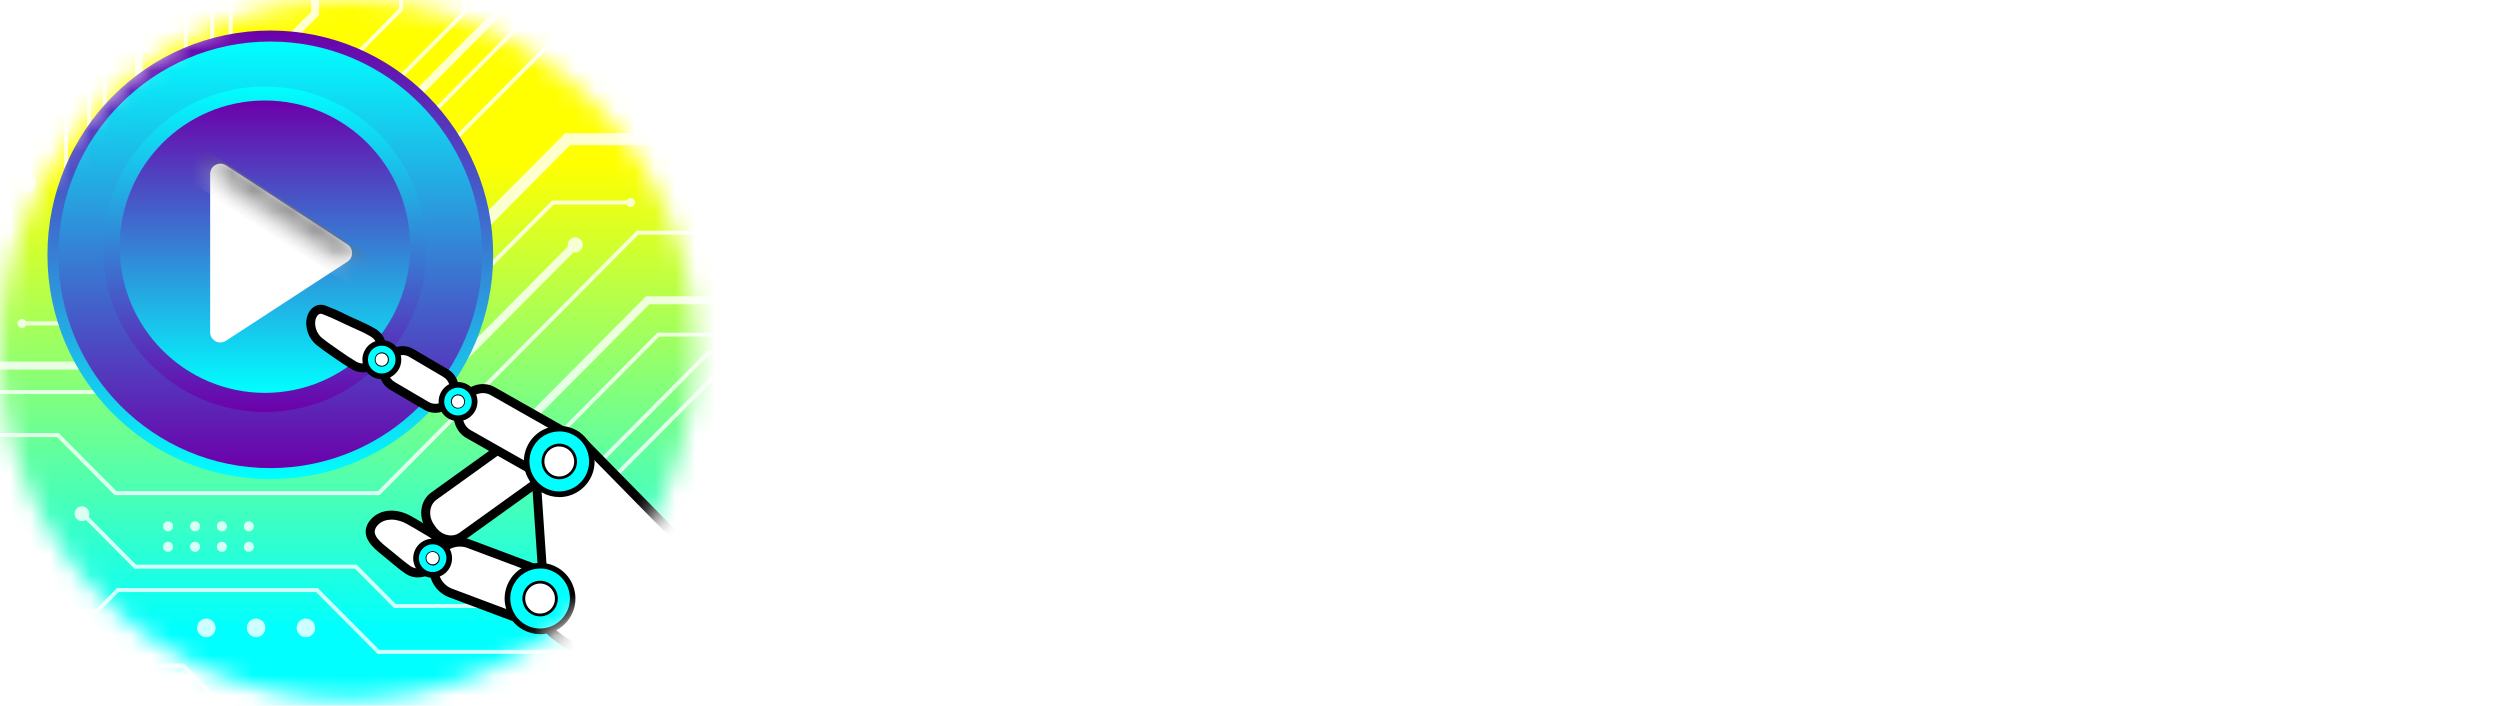 <svg width="124" height="35" viewBox="0 0 124 35" fill="none" xmlns="http://www.w3.org/2000/svg">
<path d="M52.399 24.794C52.505 24.794 52.592 24.775 52.662 24.735C52.731 24.695 52.804 24.577 52.836 24.321C52.869 24.064 52.887 23.514 52.887 22.789C53.255 23.144 54.013 23.577 54.523 23.771C54.472 24.519 54.399 25.303 54.275 25.64C54.133 26.014 53.889 26.231 53.572 26.407C53.31 26.546 52.869 26.582 52.571 26.582H51.514C51.092 26.582 50.564 26.443 50.247 26.11C49.93 25.776 49.788 25.362 49.788 24.163V21.509H48.768C48.539 24.163 47.767 25.776 44.583 26.74C44.427 26.249 44.004 25.52 43.618 25.087C41.79 25.52 39.961 25.912 38.483 26.245L38.078 24.123C38.818 24.006 39.714 23.866 40.679 23.672V18.54H38.304V16.576H40.679V15.139H39.131V14.472C38.902 14.728 38.658 14.963 38.428 15.179C38.304 14.648 37.918 13.332 37.638 12.76C38.974 11.697 40.329 9.989 41.12 8.2L42.667 8.988C42.562 9.222 42.456 9.461 42.351 9.695C43.494 10.421 44.583 11.286 45.235 11.997L44.656 13.079H46.801C46.696 12.606 46.554 12.074 46.379 11.623L47.803 11.308H45.006V9.538H48.4C48.295 9.222 48.171 8.907 48.032 8.654L49.879 8.163C50.09 8.555 50.338 9.069 50.513 9.538H53.94V11.308H51.074L52.672 11.623C52.443 12.155 52.214 12.646 52.02 13.079H54.235V14.886H44.547V13.273L44.23 13.845L44.179 13.786V15.142H42.493V16.579H44.707V18.544H42.493V23.32L44.867 22.829L44.991 24.442C46.291 23.833 46.645 22.91 46.801 21.513H45.428V15.575H53.55V21.513H51.722V24.226C51.722 24.482 51.74 24.64 51.791 24.698C51.842 24.757 51.915 24.797 52.02 24.797H52.388L52.399 24.794ZM39.794 19.288C40.093 20.369 40.34 21.766 40.428 22.671L39.022 23.104C38.985 22.162 38.741 20.743 38.475 19.662L39.794 19.288ZM43.625 13.196C43.01 12.588 42.22 11.975 41.429 11.407C41.061 12.038 40.639 12.628 40.216 13.196H43.629H43.625ZM42.693 22.316C42.941 21.451 43.203 20.054 43.309 19.13L44.82 19.545C44.503 20.644 44.223 21.883 43.975 22.712L42.693 22.32V22.316ZM47.195 17.873H51.715V17.008H47.195V17.873ZM47.195 20.076H51.715V19.211H47.195V20.076ZM48.091 11.308C48.32 11.84 48.564 12.547 48.652 13.079H50.218C50.429 12.529 50.658 11.84 50.764 11.308H48.091Z" fill="white"/>
<path d="M60.594 13.354H63.406V15.318H61.683L62.739 15.612C62.441 16.301 62.124 16.968 61.843 17.598H63.056V19.563H60.594V21.136H63.406V23.1H60.594V26.601H58.66V23.1H55.619V21.136H58.66V19.563H56.041V17.598H57.291C57.167 17.008 56.905 16.26 56.675 15.652L57.659 15.318H55.637V13.354H58.66V11.997H56.111V10.069H58.66V8.379H60.594V10.069H63.002V11.997H60.594V13.354ZM60.099 17.598C60.416 16.872 60.733 16.026 60.944 15.318H58.252C58.551 15.986 58.849 16.773 58.937 17.305L58.147 17.598H60.099ZM71.564 16.301C71.229 18.621 70.614 20.765 69.736 22.591C70.439 23.474 71.247 24.182 72.143 24.695C71.703 25.127 71.087 25.974 70.77 26.542C69.98 26.011 69.259 25.322 68.607 24.497C68.028 25.362 67.358 26.088 66.604 26.718C66.411 26.385 66.094 26.011 65.777 25.655V26.637H63.879V9.146H71.142V12.84C71.142 13.845 70.949 14.413 70.264 14.728C69.597 15.043 68.647 15.062 67.361 15.062C67.274 14.431 67.008 13.625 66.764 13.057C67.627 13.097 68.592 13.097 68.855 13.097C69.117 13.079 69.208 13.02 69.208 12.804V11.191H65.781V15.89H69.965L70.3 15.791L71.568 16.301H71.564ZM65.781 24.658C66.414 24.086 66.942 23.419 67.416 22.671C66.749 21.473 66.221 20.095 65.781 18.621V24.658ZM67.237 17.738C67.554 18.76 67.959 19.761 68.45 20.666C68.836 19.761 69.135 18.76 69.364 17.738H67.237Z" fill="white"/>
<path d="M77.963 19.347V26.366H77.137V19.347H73.48V18.482H77.137V16.103H73.411V15.256H78.353C78.721 14.252 79.162 12.778 79.409 11.777L80.218 12.012C79.901 13.053 79.515 14.314 79.147 15.256H81.591V16.103H77.971V18.482H81.471V19.347H77.971H77.963ZM75.978 20.824C75.556 22.261 74.853 23.753 74.132 24.735C74.008 24.618 73.691 24.343 73.498 24.244C74.238 23.28 74.853 21.942 75.239 20.626L75.978 20.824ZM81.322 11.561H73.673V10.714H77.417C77.169 10.106 76.802 9.358 76.503 8.786L77.311 8.53C77.698 9.219 78.138 10.084 78.368 10.711H81.322V11.557V11.561ZM75.713 15.043C75.625 14.237 75.327 12.939 74.955 11.997L75.658 11.821C76.044 12.764 76.379 14.024 76.466 14.809L75.709 15.043H75.713ZM79.653 20.567C80.251 21.608 80.885 22.946 81.165 23.83L80.513 24.222C80.233 23.317 79.599 21.92 79.034 20.879L79.65 20.564L79.653 20.567ZM89.236 16.183H87.127V26.308H86.3V16.183H83.416V17.147C83.416 19.919 83.186 23.694 81.5 26.289C81.376 26.091 81.059 25.816 80.866 25.699C82.465 23.243 82.625 19.801 82.625 17.147V10.502C84.614 10.146 86.952 9.596 88.198 9.047L88.937 9.754C87.495 10.326 85.35 10.835 83.416 11.129V15.296H89.236V16.18V16.183Z" fill="white"/>
<path d="M92.594 15.377V26.447H91.767V9.457H97.937V15.377H92.59H92.594ZM92.594 10.227V12.016H97.128V10.227H92.594ZM97.132 14.611V12.782H92.598V14.611H97.132ZM101.841 23.635V25.798H101.051V23.635H93.931V22.847H95.865V17.441H94.404V16.674H103.284V17.441H101.841V22.847H103.633V23.635H101.841ZM96.637 17.441V18.779H101.051V17.441H96.637ZM96.637 20.802H101.051V19.486H96.637V20.802ZM101.051 22.847V21.531H96.637V22.847H101.051ZM106.063 25.069C106.063 25.758 105.921 26.051 105.502 26.227C105.097 26.385 104.34 26.403 103.163 26.403C103.127 26.146 103.007 25.754 102.883 25.479C103.815 25.497 104.66 25.497 104.904 25.479C105.152 25.479 105.239 25.38 105.239 25.087V15.373H99.736V9.453H106.066V25.065L106.063 25.069ZM100.541 10.227V12.016H105.236V10.227H100.541ZM105.236 14.611V12.782H100.541V14.611H105.236Z" fill="white"/>
<path d="M110.105 21.157C109.858 22.847 109.526 24.698 109.155 25.915C108.998 25.838 108.663 25.681 108.452 25.6C108.874 24.361 109.173 22.613 109.366 21.018L110.105 21.157ZM113.605 15.949C114.097 17.169 114.625 18.801 114.836 19.765L114.115 20.058C114.064 19.743 113.973 19.391 113.868 18.995C109.646 19.721 109.155 19.86 108.856 20.036C108.82 19.82 108.699 19.347 108.594 19.112C108.911 19.053 109.315 18.522 109.807 17.796C110.105 17.404 110.757 16.4 111.478 15.161C109.333 15.454 108.965 15.553 108.772 15.67C108.721 15.454 108.597 15.021 108.492 14.765C108.772 14.706 109.053 14.255 109.424 13.665C109.81 13.057 111.078 10.755 111.868 8.592L112.626 8.984C111.781 10.971 110.761 13.035 109.727 14.567L111.959 14.332C112.433 13.467 112.892 12.525 113.296 11.598L114.035 12.03C112.822 14.486 111.416 16.946 109.974 18.834L113.649 18.243C113.438 17.536 113.19 16.806 112.946 16.158L113.613 15.941L113.605 15.949ZM111.864 20.96C112.076 22.297 112.305 24.028 112.356 25.168L111.653 25.344C111.602 24.185 111.406 22.433 111.18 21.117L111.864 20.96ZM113.747 20.527C114.152 21.748 114.611 23.338 114.818 24.361L114.152 24.618C113.959 23.555 113.5 21.964 113.114 20.743L113.747 20.527ZM123.996 25.149C123.996 25.798 123.854 26.073 123.487 26.249C123.119 26.407 122.416 26.425 121.378 26.407C121.327 26.172 121.221 25.776 121.115 25.501C121.942 25.541 122.682 25.52 122.907 25.52C123.137 25.501 123.206 25.421 123.206 25.164V10.461H116.017V26.447H115.226V9.578H124V25.149H123.996ZM116.541 14.611H120.285C120.602 13.629 121.024 12.155 121.217 11.169L121.939 11.425C121.64 12.448 121.272 13.687 120.937 14.611H122.802V15.436H116.541V14.611ZM121.447 21.667C121.764 21.667 122.255 21.667 122.536 21.59C122.554 21.847 122.587 22.18 122.623 22.378C122.394 22.455 121.939 22.455 121.48 22.455H118.701C117.75 22.455 117.506 22.063 117.506 20.96V18.581H116.785V17.756H119.546C119.389 17.184 118.999 16.359 118.683 15.751L119.298 15.458C119.633 16.066 120.037 16.931 120.212 17.444L119.666 17.76H122.478V18.584H118.256V20.982C118.256 21.513 118.326 21.671 118.715 21.671H121.44L121.447 21.667ZM117.932 11.129C118.424 12.012 118.865 13.251 119.021 14.057L118.388 14.314C118.231 13.508 117.808 12.269 117.331 11.345L117.929 11.129H117.932Z" fill="white"/>
<mask id="mask0_1311_1187" style="mask-type:luminance" maskUnits="userSpaceOnUse" x="0" y="0" width="35" height="35">
<path d="M17.249 34.72C26.776 34.72 34.498 26.948 34.498 17.36C34.498 7.772 26.776 0 17.249 0C7.723 0 0 7.772 0 17.36C0 26.948 7.723 34.72 17.249 34.72Z" fill="white"/>
</mask>
<g mask="url(#mask0_1311_1187)">
<path d="M39.277 17.36C39.277 30.098 29.017 40.424 16.36 40.424C3.704 40.424 -6.556 30.098 -6.556 17.36C-6.556 4.622 3.704 -5.704 16.36 -5.704C29.017 -5.704 39.277 4.622 39.277 17.36Z" fill="url(#paint0_linear_1311_1187)"/>
<g opacity="0.8">
<path d="M5.296 7.58H5.095V-0.575L-2.488 -8.207H-6.192L-7.911 -9.937L-7.772 -10.077L-6.112 -8.405H-2.404L5.296 -0.656V7.58Z" fill="white"/>
<path d="M4.972 7.569C4.972 7.694 5.07 7.793 5.194 7.793C5.318 7.793 5.416 7.694 5.416 7.569C5.416 7.445 5.318 7.346 5.194 7.346C5.07 7.346 4.972 7.445 4.972 7.569Z" fill="white"/>
<path d="M7.084 9.336H6.691V-0.993L-1.879 -9.615L-1.603 -9.897L7.084 -1.155V9.336Z" fill="white"/>
<path d="M6.516 9.318C6.516 9.523 6.683 9.692 6.887 9.692C7.091 9.692 7.259 9.523 7.259 9.318C7.259 9.113 7.091 8.944 6.887 8.944C6.683 8.944 6.516 9.113 6.516 9.318Z" fill="white"/>
<path d="M9.309 7.58H9.113V-0.264L3.959 -5.451V-10.007H4.156V-5.531L9.309 -0.345V7.58Z" fill="white"/>
<path d="M8.989 7.569C8.989 7.694 9.087 7.793 9.211 7.793C9.335 7.793 9.433 7.694 9.433 7.569C9.433 7.445 9.335 7.346 9.211 7.346C9.087 7.346 8.989 7.445 8.989 7.569Z" fill="white"/>
<path d="M4.513 11.704H4.316V-0.15L-2.032 -6.539H-9.153L-12.529 -9.937L-12.39 -10.077L-9.069 -6.737H-1.949L4.513 -0.231V11.704Z" fill="white"/>
<path d="M4.414 11.917C4.537 11.917 4.636 11.817 4.636 11.693C4.636 11.57 4.537 11.47 4.414 11.47C4.292 11.47 4.192 11.57 4.192 11.693C4.192 11.817 4.292 11.917 4.414 11.917Z" fill="white"/>
<path d="M3.376 10.59H3.18V0.7L-2.943 -5.458H-9.972V-5.656H-2.859L3.376 0.619V10.59Z" fill="white"/>
<path d="M3.056 10.579C3.056 10.703 3.154 10.802 3.278 10.802C3.402 10.802 3.5 10.703 3.5 10.579C3.5 10.454 3.402 10.355 3.278 10.355C3.154 10.355 3.056 10.454 3.056 10.579Z" fill="white"/>
<path d="M3.904 15.058L3.762 14.919L10.427 8.211V-3.863L16.605 -10.077L16.743 -9.937L10.628 -3.783V8.291L3.904 15.058Z" fill="white"/>
<path d="M3.682 14.823C3.595 14.911 3.595 15.054 3.682 15.139C3.77 15.227 3.912 15.227 3.995 15.139C4.083 15.051 4.083 14.908 3.995 14.823C3.908 14.736 3.766 14.736 3.682 14.823Z" fill="white"/>
<path d="M4.454 16.139H1.082V15.941H4.374L11.338 8.929V-3.145L18.229 -10.077L18.367 -9.937L11.538 -3.061V9.014L4.454 16.139Z" fill="white"/>
<path d="M1.093 15.817C0.969 15.817 0.87 15.916 0.87 16.04C0.87 16.165 0.969 16.264 1.093 16.264C1.216 16.264 1.315 16.165 1.315 16.04C1.315 15.916 1.216 15.817 1.093 15.817Z" fill="white"/>
<path d="M13.516 3.068L13.239 2.79L15.435 0.579V-2.954L20.36 -7.914L20.64 -7.632L15.829 -2.793V0.744L13.516 3.068Z" fill="white"/>
<path d="M13.392 3.292C13.597 3.292 13.764 3.124 13.764 2.918C13.764 2.711 13.597 2.544 13.392 2.544C13.187 2.544 13.021 2.711 13.021 2.918C13.021 3.124 13.187 3.292 13.392 3.292Z" fill="white"/>
<path d="M12.813 7.731L12.671 7.591L19.791 0.422V-3.863L25.816 -9.926L25.957 -9.787L19.992 -3.783V0.506L12.813 7.731Z" fill="white"/>
<path d="M12.591 7.492C12.503 7.58 12.503 7.723 12.591 7.808C12.678 7.896 12.82 7.896 12.904 7.808C12.992 7.72 12.992 7.577 12.904 7.492C12.817 7.404 12.675 7.404 12.591 7.492Z" fill="white"/>
<path d="M7.033 16.865L6.891 16.726L22.96 0.553V-3.031L30.565 -10.681L30.703 -10.542L23.16 -2.947V0.634L7.033 16.865Z" fill="white"/>
<path d="M6.811 16.631C6.723 16.718 6.723 16.861 6.811 16.946C6.898 17.034 7.04 17.034 7.124 16.946C7.211 16.858 7.211 16.715 7.124 16.631C7.037 16.543 6.895 16.543 6.811 16.631Z" fill="white"/>
<path d="M-7.055 24.185L-7.335 23.903L-1.406 17.936H7.226L34.881 -9.897L35.161 -9.615L7.39 18.331H-1.242L-7.055 24.185Z" fill="white"/>
<path d="M-7.131 25.934L-7.273 25.794L-0.863 19.347H7.659L28.077 -1.202H40.949L49.617 -9.926L49.755 -9.787L41.029 -1.004H28.157L7.743 19.545H-0.783L-7.131 25.934Z" fill="white"/>
<path d="M14.365 15.296L14.226 15.153L28.726 0.561H39.612V0.759H28.809L14.365 15.296Z" fill="white"/>
<path d="M14.146 15.058C14.059 15.146 14.059 15.289 14.146 15.373C14.233 15.458 14.376 15.461 14.459 15.373C14.547 15.285 14.547 15.142 14.459 15.058C14.372 14.97 14.23 14.97 14.146 15.058Z" fill="white"/>
<path d="M14.168 21.396L13.749 20.978L28.03 6.605H35.766L40.198 2.148L40.613 2.57L36.013 7.203H28.274L14.168 21.396Z" fill="white"/>
<path d="M11.014 21.333C10.795 21.553 10.795 21.905 11.014 22.125C11.232 22.345 11.582 22.345 11.801 22.125C12.019 21.905 12.019 21.553 11.801 21.333C11.582 21.113 11.232 21.113 11.014 21.333Z" fill="white"/>
<path d="M13.509 21.641L13.367 21.502L21.401 13.416H23.936L27.382 9.948H31.37V10.146H27.465L24.016 13.617H21.481L13.509 21.641Z" fill="white"/>
<path d="M31.279 10.271C31.401 10.271 31.501 10.171 31.501 10.047C31.501 9.924 31.401 9.824 31.279 9.824C31.156 9.824 31.056 9.924 31.056 10.047C31.056 10.171 31.156 10.271 31.279 10.271Z" fill="white"/>
<path d="M12.707 22.543C12.83 22.543 12.93 22.443 12.93 22.32C12.93 22.196 12.83 22.096 12.707 22.096C12.585 22.096 12.485 22.196 12.485 22.32C12.485 22.443 12.585 22.543 12.707 22.543Z" fill="white"/>
<path d="M14.135 22.701C14.011 22.701 13.913 22.602 13.913 22.477C13.913 22.352 14.011 22.253 14.135 22.253C14.259 22.253 14.357 22.352 14.357 22.477C14.357 22.602 14.259 22.701 14.135 22.701Z" fill="white"/>
<path d="M21.66 19.343H7.649V18.947H21.496L28.405 11.99L28.686 12.272L21.66 19.343Z" fill="white"/>
<path d="M28.27 11.88C28.416 11.733 28.649 11.733 28.795 11.88C28.94 12.027 28.94 12.261 28.795 12.408C28.649 12.555 28.416 12.555 28.27 12.408C28.125 12.261 28.125 12.027 28.27 11.88Z" fill="white"/>
<path d="M7.667 19.519C7.872 19.519 8.038 19.352 8.038 19.145C8.038 18.939 7.872 18.771 7.667 18.771C7.462 18.771 7.295 18.939 7.295 19.145C7.295 19.352 7.462 19.519 7.667 19.519Z" fill="white"/>
<path d="M-7.947 26.161L-8.086 26.018L-3.577 21.48H2.91L5.773 24.361H18.742L31.581 11.44H53.208L58.456 6.162H65.456V6.36H58.536L53.288 11.642H31.661L18.826 24.559H5.689L2.83 21.678H-3.493L-7.947 26.161Z" fill="white"/>
<path d="M25.462 21.88L25.185 21.597L32.044 14.695H52.993L58.361 9.296H65.573V9.692H58.522L53.157 15.091H32.207L25.462 21.88Z" fill="white"/>
<path d="M20.403 27.829C20.258 27.975 20.024 27.975 19.879 27.829C19.733 27.682 19.733 27.448 19.879 27.301C20.024 27.154 20.258 27.154 20.403 27.301C20.549 27.448 20.549 27.682 20.403 27.829Z" fill="white"/>
<path d="M25.149 24.288L25.011 24.149L32.612 16.499H54.399L59.228 11.642H64.666V11.84H59.309L54.479 16.697H32.692L25.149 24.288Z" fill="white"/>
<path d="M27.036 25.787L26.897 25.648L35.088 17.404H57.014L61.69 12.697H66.272V12.895H61.771L57.094 17.602H35.172L27.036 25.787Z" fill="white"/>
<path d="M27.323 26.96L27.181 26.817L35.464 18.482H58.052L62.666 13.841H65.945V14.039H62.747L58.136 18.68H35.547L27.323 26.96Z" fill="white"/>
<path d="M27.418 27.037C27.331 27.125 27.189 27.125 27.105 27.037C27.021 26.949 27.017 26.806 27.105 26.722C27.192 26.637 27.334 26.634 27.418 26.722C27.502 26.81 27.505 26.953 27.418 27.037Z" fill="white"/>
<path d="M42.984 26.113H30.995V25.915H42.901L45.323 23.481H66.921V23.679H45.403L42.984 26.113Z" fill="white"/>
<path d="M31.006 26.238C31.128 26.238 31.228 26.138 31.228 26.014C31.228 25.891 31.128 25.791 31.006 25.791C30.883 25.791 30.783 25.891 30.783 26.014C30.783 26.138 30.883 26.238 31.006 26.238Z" fill="white"/>
<path d="M4.236 25.479L6.745 28.008H17.69L19.627 29.959H37.977L38.006 29.988L40.257 32.253L40.118 32.392L37.896 30.156H19.547L17.606 28.206H6.665L4.152 25.677" fill="white"/>
<path d="M4.323 25.739C4.181 25.882 3.948 25.882 3.806 25.739C3.664 25.596 3.664 25.362 3.806 25.219C3.948 25.076 4.181 25.076 4.323 25.219C4.465 25.362 4.465 25.596 4.323 25.739Z" fill="white"/>
<path d="M65.628 29.651H40.49L38.705 28.661H23.67V28.067H38.858L40.642 29.057H65.628V29.651Z" fill="white"/>
<path d="M23.696 28.925C23.39 28.925 23.138 28.675 23.138 28.364C23.138 28.052 23.386 27.803 23.696 27.803C24.005 27.803 24.253 28.052 24.253 28.364C24.253 28.675 24.005 28.925 23.696 28.925Z" fill="white"/>
<path d="M0.142 10.26L-6.847 3.229H-19.256L-23.058 7.056H-33.187L-45.283 -5.117L-45.141 -5.256L-33.103 6.858H-23.139L-19.336 3.031H-6.763L0.28 10.12L0.142 10.26Z" fill="white"/>
<path d="M0.361 10.025C0.448 10.113 0.448 10.256 0.361 10.341C0.273 10.428 0.131 10.428 0.047 10.341C-0.04 10.252 -0.04 10.11 0.047 10.025C0.135 9.937 0.277 9.937 0.361 10.025Z" fill="white"/>
<path d="M1.329 4.538C1.583 4.538 1.788 4.331 1.788 4.076C1.788 3.821 1.583 3.614 1.329 3.614C1.076 3.614 0.87 3.821 0.87 4.076C0.87 4.331 1.076 4.538 1.329 4.538Z" fill="white"/>
<path d="M1.329 7.027C1.583 7.027 1.788 6.82 1.788 6.565C1.788 6.31 1.583 6.103 1.329 6.103C1.076 6.103 0.87 6.31 0.87 6.565C0.87 6.82 1.076 7.027 1.329 7.027Z" fill="white"/>
<path d="M1.329 9.512C1.583 9.512 1.788 9.305 1.788 9.05C1.788 8.795 1.583 8.588 1.329 8.588C1.076 8.588 0.87 8.795 0.87 9.05C0.87 9.305 1.076 9.512 1.329 9.512Z" fill="white"/>
<path d="M31.723 2.713C31.858 2.713 31.967 2.593 31.967 2.445C31.967 2.297 31.858 2.177 31.723 2.177C31.588 2.177 31.479 2.297 31.479 2.445C31.479 2.593 31.588 2.713 31.723 2.713Z" fill="white"/>
<path d="M31.723 4.149C31.858 4.149 31.967 4.03 31.967 3.882C31.967 3.734 31.858 3.614 31.723 3.614C31.588 3.614 31.479 3.734 31.479 3.882C31.479 4.03 31.588 4.149 31.723 4.149Z" fill="white"/>
<path d="M31.723 5.586C31.858 5.586 31.967 5.466 31.967 5.319C31.967 5.171 31.858 5.051 31.723 5.051C31.588 5.051 31.479 5.171 31.479 5.319C31.479 5.466 31.588 5.586 31.723 5.586Z" fill="white"/>
<path d="M32.885 2.713C33.02 2.713 33.129 2.593 33.129 2.445C33.129 2.297 33.02 2.177 32.885 2.177C32.75 2.177 32.641 2.297 32.641 2.445C32.641 2.593 32.75 2.713 32.885 2.713Z" fill="white"/>
<path d="M32.885 4.149C33.02 4.149 33.129 4.03 33.129 3.882C33.129 3.734 33.02 3.614 32.885 3.614C32.75 3.614 32.641 3.734 32.641 3.882C32.641 4.03 32.75 4.149 32.885 4.149Z" fill="white"/>
<path d="M32.885 5.586C33.02 5.586 33.129 5.466 33.129 5.319C33.129 5.171 33.02 5.051 32.885 5.051C32.75 5.051 32.641 5.171 32.641 5.319C32.641 5.466 32.75 5.586 32.885 5.586Z" fill="white"/>
<path d="M34.047 2.713C34.181 2.713 34.291 2.593 34.291 2.445C34.291 2.297 34.181 2.177 34.047 2.177C33.912 2.177 33.803 2.297 33.803 2.445C33.803 2.593 33.912 2.713 34.047 2.713Z" fill="white"/>
<path d="M34.047 4.149C34.181 4.149 34.291 4.03 34.291 3.882C34.291 3.734 34.181 3.614 34.047 3.614C33.912 3.614 33.803 3.734 33.803 3.882C33.803 4.03 33.912 4.149 34.047 4.149Z" fill="white"/>
<path d="M34.047 5.586C34.181 5.586 34.291 5.466 34.291 5.319C34.291 5.171 34.181 5.051 34.047 5.051C33.912 5.051 33.803 5.171 33.803 5.319C33.803 5.466 33.912 5.586 34.047 5.586Z" fill="white"/>
<path d="M12.704 31.604C12.957 31.604 13.163 31.398 13.163 31.142C13.163 30.887 12.957 30.681 12.704 30.681C12.45 30.681 12.245 30.887 12.245 31.142C12.245 31.398 12.45 31.604 12.704 31.604Z" fill="white"/>
<path d="M10.234 31.604C10.488 31.604 10.693 31.398 10.693 31.142C10.693 30.887 10.488 30.681 10.234 30.681C9.981 30.681 9.775 30.887 9.775 31.142C9.775 31.398 9.981 31.604 10.234 31.604Z" fill="white"/>
<path d="M15.173 31.604C15.427 31.604 15.632 31.398 15.632 31.142C15.632 30.887 15.427 30.681 15.173 30.681C14.92 30.681 14.714 30.887 14.714 31.142C14.714 31.398 14.92 31.604 15.173 31.604Z" fill="white"/>
<path d="M8.337 26.355C8.474 26.355 8.584 26.244 8.584 26.106C8.584 25.968 8.474 25.857 8.337 25.857C8.2 25.857 8.089 25.968 8.089 26.106C8.089 26.244 8.2 26.355 8.337 26.355Z" fill="white"/>
<path d="M9.674 26.355C9.81 26.355 9.921 26.244 9.921 26.106C9.921 25.968 9.81 25.857 9.674 25.857C9.537 25.857 9.426 25.968 9.426 26.106C9.426 26.244 9.537 26.355 9.674 26.355Z" fill="white"/>
<path d="M11.007 26.355C11.143 26.355 11.254 26.244 11.254 26.106C11.254 25.968 11.143 25.857 11.007 25.857C10.87 25.857 10.759 25.968 10.759 26.106C10.759 26.244 10.87 26.355 11.007 26.355Z" fill="white"/>
<path d="M12.343 26.355C12.48 26.355 12.591 26.244 12.591 26.106C12.591 25.968 12.48 25.857 12.343 25.857C12.206 25.857 12.095 25.968 12.095 26.106C12.095 26.244 12.206 26.355 12.343 26.355Z" fill="white"/>
<path d="M8.337 27.371C8.474 27.371 8.584 27.259 8.584 27.121C8.584 26.984 8.474 26.872 8.337 26.872C8.2 26.872 8.089 26.984 8.089 27.121C8.089 27.259 8.2 27.371 8.337 27.371Z" fill="white"/>
<path d="M9.674 27.371C9.81 27.371 9.921 27.259 9.921 27.121C9.921 26.984 9.81 26.872 9.674 26.872C9.537 26.872 9.426 26.984 9.426 27.121C9.426 27.259 9.537 27.371 9.674 27.371Z" fill="white"/>
<path d="M11.007 27.371C11.143 27.371 11.254 27.259 11.254 27.121C11.254 26.984 11.143 26.872 11.007 26.872C10.87 26.872 10.759 26.984 10.759 27.121C10.759 27.259 10.87 27.371 11.007 27.371Z" fill="white"/>
<path d="M12.343 27.371C12.48 27.371 12.591 27.259 12.591 27.121C12.591 26.984 12.48 26.872 12.343 26.872C12.206 26.872 12.095 26.984 12.095 27.121C12.095 27.259 12.206 27.371 12.343 27.371Z" fill="white"/>
<path d="M33.599 32.436H18.732L15.683 29.368H5.886L4.826 30.435H4.786C1.836 30.508 -3.14 30.604 -3.333 30.406L-4.607 29.123H-7.237V28.925H-4.527L-3.205 30.255C-2.852 30.376 1.712 30.31 4.742 30.237L5.806 29.167H15.763L18.812 32.235H33.599V32.433V32.436Z" fill="white"/>
<path d="M33.588 32.561C33.712 32.561 33.81 32.462 33.81 32.337C33.81 32.213 33.712 32.114 33.588 32.114C33.464 32.114 33.366 32.213 33.366 32.337C33.366 32.462 33.464 32.561 33.588 32.561Z" fill="white"/>
<path d="M24.125 38.338H12.263L8.34 34.39H-3.223L-7.39 30.193L-7.251 30.054L-3.14 34.192H8.424L12.347 38.14H24.045L26.387 35.783H41.389L46.71 30.428H66.305V30.626H46.791L41.473 35.981H26.467L24.125 38.338Z" fill="white"/>
<path d="M22.913 37.15H13.05L9.043 33.118H-2.498V32.916H9.127L13.134 36.952H22.829L25.622 34.141H39.612V34.339H25.703L22.913 37.15Z" fill="white"/>
</g>
<path d="M13.407 23.764C19.512 23.764 24.461 18.783 24.461 12.639C24.461 6.495 19.512 1.514 13.407 1.514C7.302 1.514 2.353 6.495 2.353 12.639C2.353 18.783 7.302 23.764 13.407 23.764Z" fill="url(#paint1_linear_1311_1187)"/>
<path d="M13.407 23.218C19.212 23.218 23.918 18.481 23.918 12.639C23.918 6.796 19.212 2.06 13.407 2.06C7.602 2.06 2.896 6.796 2.896 12.639C2.896 18.481 7.602 23.218 13.407 23.218Z" fill="url(#paint2_linear_1311_1187)"/>
<path d="M13.141 19.614C17.12 19.614 20.345 16.368 20.345 12.364C20.345 8.36 17.12 5.113 13.141 5.113C9.162 5.113 5.937 8.36 5.937 12.364C5.937 16.368 9.162 19.614 13.141 19.614Z" fill="url(#paint3_linear_1311_1187)"/>
<path d="M13.141 20.435C17.57 20.435 21.161 16.822 21.161 12.364C21.161 7.906 17.57 4.292 13.141 4.292C8.712 4.292 5.121 7.906 5.121 12.364C5.121 16.822 8.712 20.435 13.141 20.435Z" fill="url(#paint4_linear_1311_1187)"/>
<path d="M13.141 19.486C17.12 19.486 20.345 16.24 20.345 12.236C20.345 8.231 17.12 4.985 13.141 4.985C9.162 4.985 5.937 8.231 5.937 12.236C5.937 16.24 9.162 19.486 13.141 19.486Z" fill="url(#paint5_linear_1311_1187)"/>
<g filter="url(#filter0_d_1311_1187)">
<path d="M11.203 8.193L17.235 12.122C17.541 12.324 17.541 12.774 17.235 12.976L11.203 16.905C10.868 17.125 10.424 16.88 10.424 16.48V8.625C10.424 8.222 10.868 7.98 11.203 8.2V8.193Z" fill="white"/>
</g>
<path d="M26.744 22.279L26.835 22.411C27.192 22.928 27.101 23.617 26.639 23.94L22.916 26.616C22.454 26.938 21.784 26.78 21.427 26.26L21.336 26.128C20.979 25.611 21.07 24.922 21.532 24.599L25.255 21.924C25.717 21.601 26.387 21.759 26.744 22.279Z" fill="white"/>
<path d="M22.37 27C21.948 27 21.514 26.78 21.241 26.385L21.15 26.253C20.724 25.633 20.837 24.808 21.405 24.416L25.123 21.744C25.692 21.348 26.5 21.531 26.923 22.151L27.014 22.283C27.44 22.902 27.327 23.727 26.759 24.119L23.04 26.791C22.836 26.931 22.603 27 22.37 27ZM25.797 21.979C25.648 21.979 25.506 22.019 25.378 22.107L21.66 24.779C21.292 25.036 21.23 25.582 21.514 26L21.605 26.132C21.893 26.549 22.425 26.681 22.785 26.429L26.504 23.756C26.872 23.5 26.933 22.954 26.649 22.536L26.558 22.404C26.369 22.129 26.078 21.979 25.794 21.979H25.797Z" fill="black"/>
<path d="M18.823 17.701L18.761 17.807C18.517 18.225 17.978 18.368 17.562 18.126C17.256 17.947 16.961 17.749 16.67 17.54C16.379 17.331 16.098 17.151 15.836 16.931C15.552 16.697 15.395 16.33 15.414 15.96C15.432 15.586 15.705 15.227 16.08 15.366C16.375 15.476 16.728 15.63 17.009 15.769C17.5 16.015 18.036 16.213 18.509 16.491C18.925 16.737 19.067 17.279 18.826 17.697L18.823 17.701Z" fill="white"/>
<path d="M17.999 18.467C17.81 18.467 17.621 18.419 17.45 18.317C17.173 18.155 16.885 17.965 16.543 17.723L16.317 17.565C16.109 17.422 15.894 17.272 15.694 17.107C15.359 16.832 15.169 16.4 15.191 15.952C15.206 15.648 15.352 15.366 15.566 15.223C15.741 15.106 15.949 15.084 16.153 15.161C16.448 15.271 16.805 15.425 17.1 15.575C17.282 15.666 17.471 15.751 17.661 15.835C17.978 15.978 18.309 16.125 18.615 16.304C18.866 16.451 19.048 16.693 19.121 16.979C19.198 17.265 19.158 17.562 19.008 17.818L18.946 17.924C18.742 18.276 18.375 18.474 17.996 18.474L17.999 18.467ZM15.916 15.56C15.88 15.56 15.847 15.571 15.81 15.593C15.712 15.659 15.639 15.813 15.632 15.974C15.617 16.282 15.745 16.576 15.974 16.766C16.16 16.92 16.368 17.063 16.568 17.202L16.797 17.364C17.129 17.598 17.406 17.782 17.672 17.939C17.985 18.122 18.386 18.016 18.568 17.701L18.63 17.595C18.717 17.444 18.742 17.265 18.695 17.096C18.651 16.924 18.542 16.781 18.393 16.693C18.105 16.524 17.788 16.381 17.482 16.246C17.289 16.158 17.093 16.073 16.907 15.978C16.626 15.839 16.277 15.688 16 15.582C15.971 15.571 15.942 15.564 15.912 15.564L15.916 15.56Z" fill="black"/>
<path d="M33.686 33.158C32.776 33.734 31.985 33.279 30.885 33.026C29.738 32.763 28.281 32.154 27.403 31.399C26.766 30.849 27.017 29.973 26.966 29.222L26.81 26.905C26.744 25.923 26.675 24.94 26.609 23.954L27.637 21.876C27.862 21.418 28.34 21.341 28.7 21.704L36.079 29.218C36.461 29.614 34.524 32.348 34.258 32.653C34.076 32.862 33.886 33.026 33.686 33.155V33.158Z" fill="white"/>
<path d="M32.743 33.661C32.328 33.661 31.916 33.543 31.494 33.422C31.286 33.364 31.067 33.301 30.838 33.246C29.811 33.008 28.259 32.429 27.261 31.568C26.704 31.087 26.726 30.406 26.748 29.801C26.755 29.603 26.762 29.412 26.748 29.233L26.387 23.907L27.44 21.777C27.578 21.495 27.815 21.304 28.084 21.264C28.354 21.22 28.634 21.326 28.857 21.55L36.236 29.064C36.84 29.687 34.451 32.774 34.425 32.803C34.236 33.023 34.029 33.206 33.803 33.345C33.438 33.576 33.089 33.657 32.743 33.657V33.661ZM26.835 23.998L27.189 29.203C27.203 29.405 27.196 29.614 27.189 29.816C27.17 30.365 27.152 30.89 27.549 31.227C28.427 31.982 29.884 32.565 30.936 32.807C31.177 32.862 31.399 32.928 31.614 32.99C32.382 33.21 32.936 33.371 33.566 32.968C33.752 32.851 33.93 32.697 34.087 32.51C34.517 32.008 36.006 29.746 35.901 29.354C35.879 29.339 35.391 28.84 28.536 21.861C28.416 21.737 28.278 21.678 28.15 21.7C28.023 21.722 27.91 21.817 27.83 21.975L26.832 23.998H26.835Z" fill="black"/>
<path d="M19.206 17.827L19.145 17.931C18.901 18.352 19.043 18.893 19.461 19.139L21.148 20.129C21.566 20.375 22.104 20.233 22.348 19.811L22.409 19.707C22.653 19.286 22.511 18.745 22.093 18.499L20.407 17.509C19.988 17.263 19.45 17.405 19.206 17.827Z" fill="white"/>
<path d="M21.591 20.476C21.398 20.476 21.212 20.424 21.041 20.325L19.351 19.332C18.826 19.024 18.651 18.346 18.957 17.822L19.019 17.716C19.325 17.188 19.999 17.012 20.52 17.32L22.21 18.313C22.734 18.621 22.909 19.299 22.603 19.823L22.541 19.93C22.395 20.183 22.155 20.366 21.871 20.439C21.776 20.465 21.682 20.476 21.587 20.476H21.591ZM19.97 17.613C19.744 17.613 19.526 17.73 19.402 17.939L19.34 18.046C19.158 18.361 19.263 18.764 19.576 18.947L21.266 19.941C21.416 20.029 21.594 20.054 21.762 20.006C21.933 19.962 22.075 19.853 22.162 19.702L22.224 19.596C22.406 19.281 22.301 18.878 21.988 18.694L20.301 17.701C20.199 17.639 20.083 17.609 19.974 17.609L19.97 17.613Z" fill="black"/>
<path d="M28.904 23.265L28.824 23.404C28.511 23.947 27.84 24.152 27.338 23.855L23.23 21.524C22.727 21.231 22.574 20.542 22.887 19.999L22.967 19.86C23.28 19.317 23.951 19.112 24.453 19.409L28.562 21.74C29.064 22.034 29.217 22.723 28.904 23.265Z" fill="white"/>
<path d="M27.84 24.211C27.629 24.211 27.418 24.156 27.225 24.046L23.12 21.718C22.508 21.359 22.319 20.538 22.698 19.889L22.778 19.75C23.157 19.098 23.958 18.859 24.566 19.218L28.671 21.546C29.283 21.905 29.472 22.726 29.093 23.375L29.013 23.515C28.755 23.962 28.296 24.211 27.84 24.211ZM23.951 19.497C23.645 19.497 23.335 19.669 23.16 19.974L23.08 20.113C22.825 20.553 22.942 21.099 23.342 21.334L27.447 23.661C27.848 23.896 28.38 23.731 28.634 23.291L28.715 23.152C28.97 22.712 28.853 22.166 28.452 21.931L24.348 19.603C24.224 19.53 24.089 19.497 23.951 19.497Z" fill="black"/>
<path d="M23.261 26.971C22.59 26.719 21.844 27.063 21.593 27.738C21.343 28.413 21.685 29.165 22.356 29.417L25.871 30.735C26.542 30.987 27.289 30.643 27.539 29.968C27.789 29.293 27.448 28.541 26.776 28.29L23.261 26.971Z" fill="white"/>
<path d="M26.322 31.04C26.147 31.04 25.968 31.011 25.794 30.945L22.275 29.625C21.896 29.482 21.594 29.2 21.427 28.829C21.259 28.459 21.241 28.041 21.383 27.664C21.525 27.283 21.805 26.978 22.173 26.81C22.545 26.641 22.956 26.623 23.331 26.766L26.85 28.085C27.633 28.379 28.034 29.262 27.742 30.05C27.516 30.662 26.934 31.044 26.318 31.044L26.322 31.04ZM22.811 27.11C22.658 27.11 22.505 27.143 22.363 27.209C22.101 27.33 21.9 27.547 21.802 27.814C21.703 28.085 21.714 28.379 21.831 28.639C21.951 28.903 22.166 29.104 22.432 29.203L25.95 30.523C26.22 30.622 26.511 30.611 26.77 30.494C27.032 30.373 27.232 30.156 27.331 29.889C27.538 29.332 27.254 28.705 26.697 28.496L23.178 27.176C23.058 27.132 22.931 27.11 22.807 27.11H22.811Z" fill="black"/>
<path d="M21.649 27.843L21.569 27.961C21.259 28.419 20.658 28.562 20.236 28.272C19.926 28.06 19.631 27.803 19.34 27.565C18.779 27.103 17.981 26.586 18.557 25.912C19.026 25.399 19.762 25.512 20.254 25.783C20.811 26.095 20.953 26.198 21.445 26.48C21.867 26.77 21.958 27.382 21.645 27.84L21.649 27.843Z" fill="white"/>
<path d="M20.727 28.642C20.505 28.642 20.294 28.577 20.112 28.452C19.85 28.272 19.598 28.063 19.354 27.858L19.034 27.594C18.637 27.275 18.185 26.916 18.142 26.447C18.12 26.212 18.203 25.981 18.393 25.761C18.924 25.175 19.766 25.252 20.363 25.585C20.698 25.772 20.884 25.886 21.084 26.007C21.219 26.088 21.358 26.172 21.554 26.286C21.824 26.469 21.991 26.744 22.039 27.063C22.086 27.374 22.009 27.697 21.827 27.964L21.747 28.082C21.565 28.349 21.296 28.54 20.99 28.61C20.899 28.631 20.811 28.639 20.724 28.639L20.727 28.642ZM19.405 25.776C19.161 25.776 18.917 25.849 18.724 26.058C18.622 26.179 18.575 26.297 18.586 26.407C18.611 26.685 18.983 26.986 19.314 27.246L19.642 27.514C19.879 27.708 20.119 27.913 20.367 28.082C20.52 28.188 20.709 28.217 20.899 28.173C21.095 28.126 21.27 28.005 21.39 27.829L21.47 27.712C21.591 27.535 21.638 27.327 21.609 27.125C21.58 26.931 21.481 26.766 21.328 26.66C21.143 26.553 21.001 26.465 20.866 26.385C20.669 26.267 20.487 26.157 20.156 25.974C19.977 25.875 19.697 25.772 19.409 25.772L19.405 25.776Z" fill="black"/>
<path d="M18.936 18.665C19.39 18.665 19.759 18.294 19.759 17.837C19.759 17.379 19.39 17.008 18.936 17.008C18.481 17.008 18.112 17.379 18.112 17.837C18.112 18.294 18.481 18.665 18.936 18.665Z" fill="#00FFFF"/>
<path d="M18.936 18.808C18.779 18.808 18.622 18.771 18.477 18.691C18.01 18.434 17.839 17.844 18.094 17.375C18.349 16.905 18.936 16.733 19.402 16.99C19.628 17.114 19.791 17.32 19.864 17.569C19.937 17.818 19.908 18.078 19.784 18.306C19.609 18.628 19.278 18.812 18.939 18.812L18.936 18.808ZM18.936 17.147C18.692 17.147 18.458 17.276 18.334 17.507C18.152 17.84 18.276 18.262 18.608 18.441C18.939 18.625 19.354 18.5 19.536 18.166C19.718 17.833 19.595 17.411 19.263 17.232C19.158 17.173 19.048 17.147 18.936 17.147Z" fill="black"/>
<path d="M18.936 18.17C19.119 18.17 19.267 18.021 19.267 17.837C19.267 17.652 19.119 17.503 18.936 17.503C18.753 17.503 18.604 17.652 18.604 17.837C18.604 18.021 18.753 18.17 18.936 18.17Z" fill="white"/>
<path d="M18.936 18.192C18.877 18.192 18.819 18.177 18.768 18.148C18.684 18.104 18.626 18.027 18.6 17.936C18.575 17.844 18.586 17.749 18.63 17.664C18.673 17.58 18.75 17.521 18.841 17.492C18.932 17.466 19.026 17.477 19.11 17.521C19.282 17.617 19.343 17.829 19.252 18.002C19.209 18.086 19.132 18.144 19.041 18.17C19.008 18.181 18.976 18.185 18.943 18.185L18.936 18.192ZM18.936 17.529C18.906 17.529 18.877 17.532 18.848 17.54C18.768 17.562 18.706 17.617 18.666 17.686C18.586 17.837 18.64 18.023 18.786 18.104C18.859 18.144 18.939 18.152 19.019 18.13C19.099 18.108 19.161 18.053 19.201 17.983C19.282 17.833 19.227 17.646 19.081 17.565C19.034 17.54 18.986 17.529 18.936 17.529Z" fill="black"/>
<path d="M22.716 20.747C23.171 20.747 23.539 20.376 23.539 19.919C23.539 19.461 23.171 19.09 22.716 19.09C22.261 19.09 21.893 19.461 21.893 19.919C21.893 20.376 22.261 20.747 22.716 20.747Z" fill="#00FFFF"/>
<path d="M22.716 20.886C22.559 20.886 22.403 20.85 22.257 20.769C21.791 20.512 21.62 19.922 21.875 19.453C22.13 18.984 22.716 18.812 23.182 19.068C23.648 19.325 23.82 19.915 23.565 20.384C23.39 20.707 23.058 20.89 22.716 20.89V20.886ZM22.72 19.229C22.476 19.229 22.243 19.358 22.115 19.589C21.933 19.922 22.057 20.344 22.388 20.523C22.72 20.703 23.139 20.582 23.317 20.248C23.499 19.915 23.375 19.493 23.044 19.314C22.938 19.255 22.829 19.229 22.716 19.229H22.72Z" fill="black"/>
<path d="M22.716 20.252C22.899 20.252 23.048 20.103 23.048 19.919C23.048 19.734 22.899 19.585 22.716 19.585C22.533 19.585 22.385 19.734 22.385 19.919C22.385 20.103 22.533 20.252 22.716 20.252Z" fill="white"/>
<path d="M22.716 20.27C22.658 20.27 22.599 20.256 22.549 20.227C22.377 20.131 22.315 19.915 22.406 19.746C22.501 19.574 22.716 19.512 22.884 19.603C23.055 19.699 23.117 19.915 23.026 20.084C22.96 20.201 22.84 20.267 22.716 20.267V20.27ZM22.72 19.611C22.61 19.611 22.505 19.669 22.45 19.772C22.37 19.922 22.425 20.109 22.57 20.19C22.72 20.27 22.905 20.215 22.985 20.069C23.066 19.919 23.011 19.732 22.865 19.651C22.818 19.625 22.767 19.614 22.72 19.614V19.611Z" fill="black"/>
<path d="M21.459 28.518C21.914 28.518 22.283 28.147 22.283 27.689C22.283 27.232 21.914 26.861 21.459 26.861C21.005 26.861 20.636 27.232 20.636 27.689C20.636 28.147 21.005 28.518 21.459 28.518Z" fill="#00FFFF"/>
<path d="M21.456 28.657C21.299 28.657 21.143 28.62 20.997 28.54C20.771 28.415 20.607 28.21 20.534 27.961C20.462 27.712 20.491 27.451 20.614 27.224C20.738 26.997 20.942 26.832 21.19 26.758C21.438 26.685 21.696 26.714 21.922 26.839C22.388 27.096 22.559 27.686 22.305 28.155C22.13 28.478 21.798 28.661 21.459 28.661L21.456 28.657ZM21.459 26.997C21.394 26.997 21.328 27.008 21.267 27.026C21.092 27.077 20.946 27.195 20.858 27.356C20.771 27.517 20.749 27.704 20.804 27.88C20.855 28.056 20.971 28.203 21.132 28.291C21.463 28.474 21.882 28.349 22.06 28.016C22.242 27.682 22.119 27.261 21.787 27.081C21.685 27.026 21.572 26.997 21.459 26.997Z" fill="black"/>
<path d="M21.46 28.023C21.643 28.023 21.791 27.874 21.791 27.69C21.791 27.505 21.643 27.356 21.46 27.356C21.277 27.356 21.128 27.505 21.128 27.69C21.128 27.874 21.277 28.023 21.46 28.023Z" fill="white"/>
<path d="M21.459 28.045C21.401 28.045 21.343 28.03 21.292 28.001C21.121 27.906 21.059 27.693 21.15 27.521C21.194 27.437 21.27 27.378 21.361 27.352C21.452 27.323 21.547 27.334 21.631 27.382C21.715 27.426 21.773 27.503 21.798 27.594C21.824 27.686 21.813 27.781 21.769 27.865C21.725 27.95 21.649 28.008 21.558 28.038C21.525 28.049 21.492 28.052 21.459 28.052V28.045ZM21.459 27.378C21.43 27.378 21.401 27.382 21.372 27.389C21.296 27.411 21.23 27.466 21.19 27.535C21.11 27.686 21.165 27.873 21.31 27.953C21.383 27.994 21.463 28.001 21.543 27.979C21.623 27.957 21.685 27.902 21.725 27.832C21.805 27.682 21.751 27.495 21.605 27.415C21.558 27.389 21.511 27.378 21.459 27.378Z" fill="black"/>
<path d="M26.788 31.315C27.681 31.315 28.405 30.586 28.405 29.687C28.405 28.788 27.681 28.06 26.788 28.06C25.895 28.06 25.171 28.788 25.171 29.687C25.171 30.586 25.895 31.315 26.788 31.315Z" fill="#00FFFF"/>
<path d="M26.788 31.454C26.497 31.454 26.209 31.381 25.947 31.238C25.535 31.011 25.236 30.637 25.102 30.186C24.967 29.735 25.021 29.255 25.247 28.84C25.71 27.986 26.781 27.668 27.629 28.137C28.478 28.606 28.791 29.68 28.328 30.534C28.103 30.948 27.731 31.249 27.283 31.384C27.119 31.432 26.952 31.458 26.788 31.458V31.454ZM26.791 28.199C26.267 28.199 25.761 28.478 25.491 28.973C25.302 29.321 25.258 29.724 25.371 30.105C25.484 30.486 25.735 30.802 26.081 30.992C26.427 31.183 26.828 31.227 27.207 31.113C27.585 31 27.899 30.747 28.088 30.398C28.478 29.68 28.216 28.771 27.498 28.379C27.272 28.254 27.032 28.195 26.791 28.195V28.199Z" fill="black"/>
<path d="M26.788 30.501C27.235 30.501 27.597 30.137 27.597 29.687C27.597 29.238 27.235 28.873 26.788 28.873C26.341 28.873 25.98 29.238 25.98 29.687C25.98 30.137 26.341 30.501 26.788 30.501Z" fill="white"/>
<path d="M26.788 30.571C26.646 30.571 26.5 30.538 26.369 30.464C25.943 30.23 25.786 29.691 26.019 29.266C26.253 28.84 26.784 28.679 27.21 28.914C27.637 29.148 27.793 29.687 27.56 30.113C27.4 30.406 27.098 30.574 26.788 30.574V30.571ZM26.791 28.943C26.529 28.943 26.274 29.082 26.14 29.332C25.943 29.691 26.078 30.145 26.435 30.343C26.792 30.541 27.243 30.406 27.436 30.047C27.633 29.687 27.498 29.233 27.141 29.035C27.028 28.973 26.908 28.943 26.788 28.943H26.791Z" fill="black"/>
<path d="M27.738 24.515C28.632 24.515 29.356 23.787 29.356 22.888C29.356 21.989 28.632 21.26 27.738 21.26C26.845 21.26 26.121 21.989 26.121 22.888C26.121 23.787 26.845 24.515 27.738 24.515Z" fill="#00FFFF"/>
<path d="M27.738 24.654C27.447 24.654 27.159 24.581 26.897 24.438C26.049 23.973 25.732 22.895 26.198 22.041C26.664 21.187 27.731 20.872 28.58 21.337C29.428 21.806 29.742 22.88 29.279 23.734C29.053 24.149 28.682 24.449 28.234 24.585C28.07 24.632 27.902 24.658 27.738 24.658V24.654ZM27.742 21.399C27.218 21.399 26.711 21.678 26.442 22.173C26.052 22.891 26.314 23.8 27.032 24.193C27.378 24.383 27.779 24.427 28.157 24.314C28.536 24.2 28.849 23.947 29.039 23.599C29.228 23.25 29.272 22.847 29.159 22.466C29.05 22.085 28.795 21.77 28.449 21.579C28.223 21.454 27.983 21.396 27.742 21.396V21.399Z" fill="black"/>
<path d="M27.739 23.701C28.185 23.701 28.547 23.337 28.547 22.888C28.547 22.438 28.185 22.074 27.739 22.074C27.292 22.074 26.93 22.438 26.93 22.888C26.93 23.337 27.292 23.701 27.739 23.701Z" fill="white"/>
<path d="M27.739 23.771C27.596 23.771 27.451 23.738 27.32 23.665C26.894 23.43 26.737 22.891 26.97 22.466C27.203 22.041 27.739 21.88 28.161 22.114C28.587 22.349 28.744 22.888 28.511 23.313C28.35 23.606 28.048 23.771 27.739 23.771ZM27.742 22.143C27.48 22.143 27.225 22.283 27.09 22.532C26.894 22.891 27.028 23.346 27.385 23.544C27.742 23.742 28.194 23.606 28.39 23.247C28.587 22.888 28.452 22.433 28.096 22.239C27.983 22.177 27.862 22.147 27.742 22.147V22.143Z" fill="black"/>
<path d="M36.687 31.887C37.263 31.282 37.314 30.244 36.804 29.585L35.941 28.467C35.431 27.807 34.68 27.865 34.276 28.599L32.222 32.33C31.818 33.063 32.014 33.939 32.655 34.28C33.296 34.621 34.294 34.405 34.87 33.8L36.687 31.89V31.887Z" fill="white"/>
<path d="M33.355 34.661C33.067 34.661 32.79 34.603 32.553 34.478C32.218 34.302 31.974 33.994 31.858 33.609C31.727 33.162 31.788 32.656 32.029 32.22L34.083 28.489C34.316 28.067 34.658 27.818 35.052 27.788C35.442 27.759 35.82 27.95 36.115 28.331L36.979 29.449C37.554 30.197 37.496 31.359 36.847 32.041L35.03 33.95C34.597 34.405 33.952 34.661 33.355 34.661ZM35.132 28.232C35.132 28.232 35.103 28.232 35.088 28.232C34.852 28.25 34.633 28.419 34.473 28.705L32.419 32.436C32.236 32.766 32.189 33.148 32.288 33.481C32.368 33.749 32.535 33.961 32.765 34.082C33.318 34.375 34.211 34.174 34.717 33.642L36.534 31.733C37.03 31.212 37.077 30.292 36.636 29.724L35.773 28.606C35.587 28.364 35.361 28.232 35.139 28.232H35.132Z" fill="black"/>
<mask id="mask1_1311_1187" style="mask-type:luminance" maskUnits="userSpaceOnUse" x="10" y="8" width="8" height="9">
<path d="M11.203 8.193L17.235 12.122C17.541 12.324 17.541 12.774 17.235 12.976L11.203 16.905C10.868 17.125 10.424 16.88 10.424 16.48V8.625C10.424 8.222 10.868 7.98 11.203 8.2V8.193Z" fill="white"/>
</mask>
<g mask="url(#mask1_1311_1187)">
<path d="M9.748 7.144L8.81 8.607L17.817 14.455L18.755 12.992L9.748 7.144Z" fill="url(#paint6_linear_1311_1187)"/>
</g>
</g>
<defs>
<filter id="filter0_d_1311_1187" x="9.424" y="7.117" width="9.04" height="10.871" filterUnits="userSpaceOnUse" color-interpolation-filters="sRGB">
<feFlood flood-opacity="0" result="BackgroundImageFix"/>
<feColorMatrix in="SourceAlpha" type="matrix" values="0 0 0 0 0 0 0 0 0 0 0 0 0 0 0 0 0 0 127 0" result="hardAlpha"/>
<feOffset/>
<feGaussianBlur stdDeviation="0.5"/>
<feColorMatrix type="matrix" values="0 0 0 0 0 0 0 0 0 0 0 0 0 0 0 0 0 0 0.75 0"/>
<feBlend mode="normal" in2="BackgroundImageFix" result="effect1_dropShadow_1311_1187"/>
<feBlend mode="normal" in="SourceGraphic" in2="effect1_dropShadow_1311_1187" result="shape"/>
</filter>
<linearGradient id="paint0_linear_1311_1187" x1="16.36" y1="40.424" x2="16.36" y2="-5.704" gradientUnits="userSpaceOnUse">
<stop offset="0.2" stop-color="#00FFFF"/>
<stop offset="0.7" stop-color="#FFFF00"/>
</linearGradient>
<linearGradient id="paint1_linear_1311_1187" x1="13.407" y1="23.764" x2="13.407" y2="1.514" gradientUnits="userSpaceOnUse">
<stop stop-color="#00FFFF"/>
<stop offset="1" stop-color="#6C00AA"/>
</linearGradient>
<linearGradient id="paint2_linear_1311_1187" x1="13.407" y1="2.06" x2="13.407" y2="23.218" gradientUnits="userSpaceOnUse">
<stop stop-color="#00FFFF"/>
<stop offset="1" stop-color="#6C00AA"/>
</linearGradient>
<linearGradient id="paint3_linear_1311_1187" x1="13.141" y1="19.614" x2="13.141" y2="5.113" gradientUnits="userSpaceOnUse">
<stop stop-color="#FF8DA4"/>
<stop offset="1" stop-color="#AA0047"/>
</linearGradient>
<linearGradient id="paint4_linear_1311_1187" x1="13.141" y1="4.292" x2="13.141" y2="20.435" gradientUnits="userSpaceOnUse">
<stop stop-color="#00FFFF"/>
<stop offset="1" stop-color="#6C00AA"/>
</linearGradient>
<linearGradient id="paint5_linear_1311_1187" x1="13.141" y1="19.486" x2="13.141" y2="4.985" gradientUnits="userSpaceOnUse">
<stop stop-color="#00FFFF"/>
<stop offset="1" stop-color="#6C00AA"/>
</linearGradient>
<linearGradient id="paint6_linear_1311_1187" x1="13.169" y1="11.752" x2="14.121" y2="10.287" gradientUnits="userSpaceOnUse">
<stop stop-color="white" stop-opacity="0"/>
<stop offset="1" stop-color="#727171"/>
</linearGradient>
</defs>
</svg>
